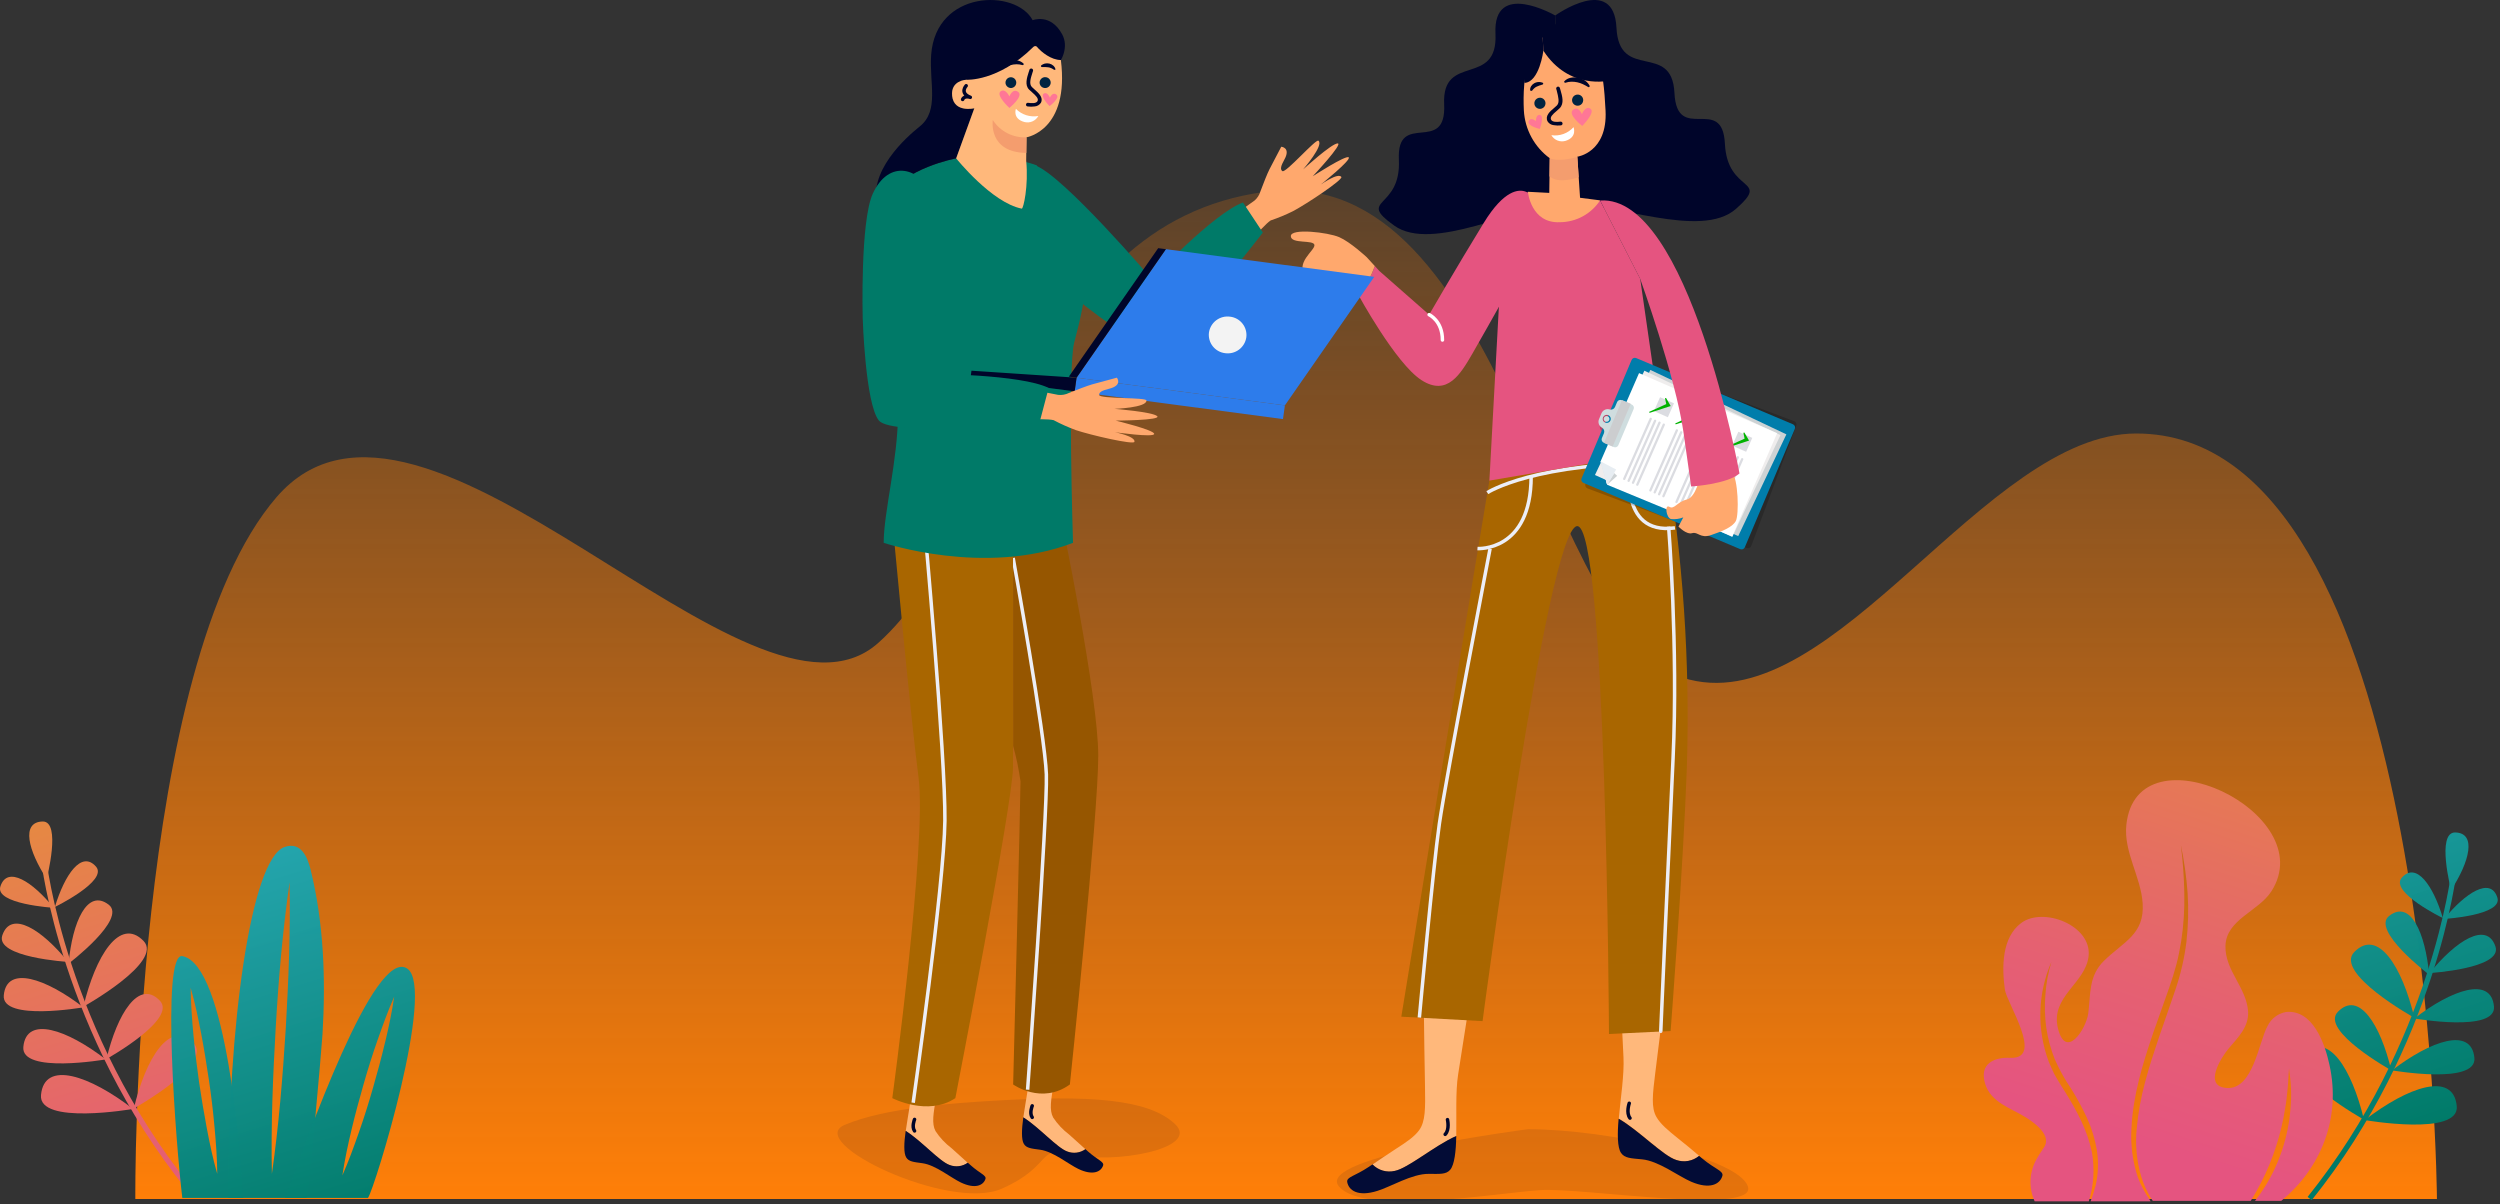 <svg width="714" height="344" viewBox="0 0 714 344" fill="none" xmlns="http://www.w3.org/2000/svg">
<rect x="0" y="0" width="714" height="344" fill="#333333" stroke="none"/>
<path d="M695.989 342.427H38.652C38.652 342.427 37.385 190.133 78.996 141.973C120.607 93.814 214.368 216.163 250.823 183.622C287.278 151.081 292.472 63.869 361.456 54.762C430.44 45.654 440.865 183.622 482.514 194.098C524.162 204.573 567.103 123.809 610.069 123.809C694.684 123.708 695.989 342.427 695.989 342.427Z" fill="url(#paint0_linear_124_45)"/>
<path d="M700.029 254.215C700.029 254.215 695.761 237.748 701.169 237.748C707.44 237.875 705.286 246.159 700.029 254.215Z" fill="url(#paint1_linear_124_45)"/>
<path d="M697.685 262.208C697.685 262.208 682.384 254.76 685.943 250.681C690.085 245.969 694.949 252.974 697.685 262.208Z" fill="url(#paint2_linear_124_45)"/>
<path d="M698.028 262.449C698.028 262.449 715.014 261.423 713.228 256.293C711.265 250.352 704.083 255.026 698.028 262.449Z" fill="url(#paint3_linear_124_45)"/>
<path d="M693.911 277.902C693.911 277.902 714.849 276.636 712.696 270.302C710.213 263.006 701.372 268.681 693.911 277.902Z" fill="url(#paint4_linear_124_45)"/>
<path d="M689.554 290.873C689.554 290.873 712.988 294.965 712.278 287.441C711.467 278.713 700.207 282.653 689.554 290.873Z" fill="url(#paint5_linear_124_45)"/>
<path d="M683.157 305.694C683.157 305.694 707.427 309.925 706.692 302.135C705.844 293.141 694.19 297.233 683.157 305.694Z" fill="url(#paint6_linear_124_45)"/>
<path d="M693.772 278.383C693.772 278.383 677.001 265.641 682.372 261.562C688.464 256.837 692.682 266.515 693.772 278.383Z" fill="url(#paint7_linear_124_45)"/>
<path d="M689.541 290.684C689.541 290.684 666.525 277.89 672.377 271.899C679.154 264.957 686.096 276.193 689.541 290.684Z" fill="url(#paint8_linear_124_45)"/>
<path d="M682.954 305.693C682.954 305.693 662.484 294.293 667.69 288.985C673.72 282.753 679.888 292.748 682.954 305.693Z" fill="url(#paint9_linear_124_45)"/>
<path d="M675.367 319.894C675.367 319.894 702.474 324.618 701.651 315.916C700.701 305.821 687.692 310.381 675.367 319.894Z" fill="url(#paint10_linear_124_45)"/>
<path d="M675.139 319.767C675.139 319.767 652.338 307.1 658.089 301.108C664.828 294.218 671.719 305.364 675.139 319.767Z" fill="url(#paint11_linear_124_45)"/>
<path d="M660.218 342.77L659.052 341.845C694.52 297.625 700.106 248.984 700.157 248.502L701.639 248.654C701.588 249.148 695.989 298.207 660.218 342.77Z" fill="url(#paint12_linear_124_45)"/>
<path d="M665.296 304.123C664.029 298.195 660.584 288.188 652.819 289.037C651.704 289.247 650.654 289.714 649.752 290.403C648.85 291.091 648.122 291.981 647.626 293.002C645.092 297.562 643.547 311.09 636.073 310.735C629.043 310.355 634.376 301.982 636.491 299.462C639.177 296.282 642.331 293.267 642.052 288.859C641.609 282.057 635.44 277.181 635.592 270.201C635.744 262.601 645.029 260.296 648.702 254.57C663.117 232.162 610.423 207.107 607.294 235.481C606.433 243.271 611.436 250.339 611.943 257.977C612.538 266.844 606.496 268.934 600.935 274.368C596.451 278.739 597.135 283.856 596.401 289.455C595.793 293.914 589.978 302.831 587.749 293.698C585.52 284.565 595.653 280.892 596.502 273.064C597.452 264.298 583.582 258.902 577.261 263.602C571.649 267.794 571.725 276.332 572.587 282.602C573.132 286.529 583.873 302.502 574.208 302.109C569.382 301.906 565.24 303.832 566.95 309.507C568.597 314.928 574.322 316.448 578.616 319.146C581.618 321.033 586.938 325.074 582.898 328.684L583.594 328.064C582.838 329.013 582.173 330.031 581.606 331.104C580.586 332.923 580.008 334.957 579.92 337.041C579.832 339.125 580.236 341.2 581.099 343.099H596.565C597.99 338.53 598.286 333.684 597.427 328.976C596.16 322.832 593.133 317.221 589.826 311.901L588.56 309.899L587.293 307.771L586.685 306.707L586.166 305.592C585.836 304.845 585.482 304.098 585.165 303.338C581.661 294.057 581.924 283.774 585.9 274.685C584.959 277.745 584.377 280.903 584.164 284.097C583.906 287.251 583.991 290.423 584.418 293.559C584.887 296.658 585.711 299.693 586.875 302.603C588.137 305.464 589.659 308.203 591.423 310.786C593.14 313.524 594.684 316.367 596.046 319.298C597.411 322.29 598.369 325.451 598.896 328.697C599.392 331.968 599.263 335.303 598.516 338.526C598.134 340.08 597.652 341.608 597.072 343.099H614.198L613.818 342.428C612.492 340.51 611.403 338.438 610.575 336.259C609.086 331.773 608.462 327.044 608.738 322.325C609.156 312.889 611.943 303.87 614.907 295.13L619.518 282.108C620.265 279.942 620.962 277.763 621.544 275.572C622.127 273.38 622.57 271.126 622.938 268.871C623.637 264.329 623.938 259.735 623.837 255.14C623.76 250.519 623.43 245.906 622.849 241.32C623.806 245.865 624.453 250.47 624.787 255.102C625.08 259.769 624.962 264.453 624.433 269.099C623.846 273.743 622.785 278.314 621.266 282.741C619.809 287.149 618.213 291.469 616.744 295.826C615.274 300.184 613.83 304.528 612.665 308.949C611.46 313.361 610.646 317.871 610.233 322.427C609.801 326.963 610.231 331.54 611.5 335.917C612.16 338.088 613.087 340.169 614.261 342.111C614.438 342.402 614.641 342.681 614.831 342.96H642.825C643.864 341.271 644.835 339.552 645.738 337.804C647.455 334.476 648.892 331.01 650.032 327.443C651.202 323.873 652.075 320.212 652.642 316.499C653.009 314.649 653.136 312.762 653.351 310.862C653.566 308.962 653.554 307.062 653.744 305.136C653.984 307.036 654.263 308.936 654.314 310.887C654.39 312.826 654.339 314.769 654.162 316.701C653.854 320.578 653.088 324.405 651.882 328.102C650.698 331.786 649.078 335.316 647.056 338.615C646.132 340.121 645.122 341.572 644.028 342.96H651.54C662.585 333.903 668.729 319.627 665.296 304.123Z" fill="url(#paint13_linear_124_45)"/>
<path d="M13.33 251.023C13.33 251.023 17.599 234.556 12.19 234.619C5.92 234.759 8.074 242.954 13.33 251.023Z" fill="url(#paint14_linear_124_45)"/>
<path d="M15.674 259.028C15.674 259.028 30.976 251.568 27.416 247.501C23.274 242.789 18.474 249.794 15.674 259.028Z" fill="url(#paint15_linear_124_45)"/>
<path d="M15.332 259.269C15.332 259.269 -1.654 258.231 0.132 253.113C2.095 247.172 9.277 251.783 15.332 259.269Z" fill="url(#paint16_linear_124_45)"/>
<path d="M19.449 274.723C19.449 274.723 -1.49 273.456 0.664 267.123C3.146 259.814 11.988 265.501 19.449 274.723Z" fill="url(#paint17_linear_124_45)"/>
<path d="M23.806 287.694C23.806 287.694 0.372 291.785 1.081 284.261C1.892 275.533 13.153 279.473 23.806 287.694Z" fill="url(#paint18_linear_124_45)"/>
<path d="M30.203 302.565C30.203 302.565 5.933 306.795 6.667 298.993C7.516 289.961 19.17 294.053 30.203 302.565Z" fill="url(#paint19_linear_124_45)"/>
<path d="M19.588 275.204C19.588 275.204 36.359 262.461 31.052 258.382C24.896 253.657 20.677 263.335 19.588 275.204Z" fill="url(#paint20_linear_124_45)"/>
<path d="M23.819 287.504C23.819 287.504 46.834 274.698 40.982 268.719C34.206 261.777 27.264 273.013 23.819 287.504Z" fill="url(#paint21_linear_124_45)"/>
<path d="M30.405 302.451C30.405 302.451 50.875 291.05 45.606 285.743C39.64 279.574 33.471 289.556 30.405 302.451Z" fill="url(#paint22_linear_124_45)"/>
<path d="M37.993 316.714C37.993 316.714 10.886 321.439 11.71 312.724C12.66 302.641 25.669 307.201 37.993 316.714Z" fill="url(#paint23_linear_124_45)"/>
<path d="M38.221 316.575C38.221 316.575 61.021 303.908 55.271 297.929C48.532 291.038 41.641 302.185 38.221 316.575Z" fill="url(#paint24_linear_124_45)"/>
<path d="M53.143 339.59L54.308 338.653C18.841 294.446 13.255 245.805 13.204 245.323L11.722 245.475C11.773 245.969 17.371 295.028 53.143 339.59Z" fill="url(#paint25_linear_124_45)"/>
<path d="M88.699 248.325C87.85 244.918 86.026 240.282 81.301 241.89C71.624 245.197 65.037 293.382 65.227 342.124H87.521C88.129 342.124 91.878 299.272 92.106 295.383C93.043 279.663 92.499 263.678 88.699 248.325ZM81.618 293.698C80.731 307.632 79.629 321.439 77.653 335.246C77.362 321.312 77.945 307.378 78.743 293.521C79.54 279.663 80.731 265.78 82.707 251.961C82.986 265.907 82.403 279.815 81.618 293.698Z" fill="url(#paint26_linear_124_45)"/>
<path d="M52.066 273.064C45.973 271.974 50.254 327.025 52.066 342.124H69.483C68.799 330.622 64.771 275.357 52.066 273.064ZM56.828 308.873C56.22 304.44 55.65 300.006 55.245 295.548C54.84 291.089 54.498 286.605 54.447 282.095C55.714 286.44 56.613 290.823 57.462 295.231C58.31 299.639 59.007 304.098 59.666 308.468C60.325 312.838 60.856 317.335 61.262 321.806C61.667 326.278 62.009 330.673 62.047 335.246C60.781 330.901 59.881 326.518 59.045 322.123C58.209 317.727 57.487 313.294 56.828 308.873Z" fill="url(#paint27_linear_124_45)"/>
<path d="M116.3 276.622C106.901 270.39 87.533 325.58 81.427 342.123H105.102C107.04 339.374 124.596 282.133 116.3 276.622ZM109.966 297.726C108.953 302.045 107.775 306.326 106.559 310.582C105.343 314.839 104.025 319.082 102.556 323.249C101.087 327.417 99.592 331.61 97.781 335.701C98.439 331.28 99.376 326.935 100.403 322.616C101.429 318.297 102.594 314.028 103.81 309.759C105.026 305.49 106.343 301.272 107.813 297.092C109.282 292.912 110.789 288.719 112.588 284.641C111.942 289.074 111.005 293.419 109.979 297.726H109.966Z" fill="url(#paint28_linear_124_45)"/>
<path opacity="0.1" d="M436.38 322.502C458.344 322.502 496.383 330.47 499.195 338.843C502.007 347.216 452.087 339.121 439.952 339.894C427.817 340.667 389.525 347.355 382.394 338.843C375.262 330.331 436.38 322.502 436.38 322.502Z" fill="#00052A"/>
<path d="M446.806 58.296C460.803 57.612 485.706 68.556 495.801 59.651C505.897 50.746 493.331 55.383 492.634 41.069C491.938 26.755 478.942 41.297 478.22 26.527C477.498 11.758 462.424 23.398 461.664 7.92C460.904 -7.559 444.171 4.424 444.171 4.424L446.806 58.296Z" fill="#00052A"/>
<path d="M446.805 58.296C432.871 58.967 409.082 72.23 398.164 64.414C387.245 56.599 400.216 59.93 399.519 45.617C398.822 31.303 413.161 44.514 412.452 29.745C411.743 14.975 427.867 25.083 427.107 9.604C426.347 -5.875 444.17 4.424 444.17 4.424L446.805 58.296Z" fill="#00052A"/>
<path d="M435.658 54.711C433.847 54.053 429.642 54.04 423.739 63.692C415.847 76.562 408.159 89.875 408.159 89.875L393.934 77.385L392.667 75.992C390.4 82.198 387.828 84.01 387.828 84.01C387.828 84.01 398.582 103.821 405.98 108.571C413.377 113.321 417.165 106.76 420.534 100.971C423.904 95.182 439.167 67.885 439.167 67.885C439.167 67.885 443.588 57.625 435.658 54.711Z" fill="#E55480"/>
<path d="M392.654 75.992L390.336 73.458C390.336 73.458 385.675 69.113 382.483 67.733C379.29 66.352 368.625 65.098 368.663 67.441C368.701 69.785 375.224 68.379 375.402 69.975C375.579 71.571 369.689 75.041 372.982 79.057C373.981 80.224 375.233 81.148 376.641 81.761C378.05 82.373 379.58 82.657 381.115 82.591C382.015 83.383 383.105 83.93 384.279 84.179C385.453 84.427 386.671 84.369 387.815 84.01C387.815 84.01 390.387 82.198 392.654 75.992Z" fill="#FFA86D"/>
<path d="M462.753 283.159C463.197 292.254 463.551 299.461 463.665 301.931C463.919 306.922 462.829 313.775 462.323 319.5C468.137 322.844 475.066 330.179 478.79 331.293C479.883 331.672 481.055 331.763 482.193 331.557C483.332 331.35 484.397 330.854 485.288 330.115C483.388 328.519 481.614 326.974 479.144 325.048C476.37 322.806 474.306 321.109 473.102 319.057C471.519 316.359 471.988 312.559 472.748 306.39C473.508 300.221 474.584 291.886 475.661 282.614L462.753 283.159Z" fill="#FFB87B"/>
<path d="M491.9 335.867C491.216 338.185 488.391 339.793 483.033 337.513C479.385 335.955 473.71 331.547 468.934 331.104C465.831 330.813 463.994 330.8 462.956 329.255C461.917 327.709 461.892 323.871 462.284 319.501C468.098 322.845 475.027 330.179 478.751 331.294C479.844 331.673 481.017 331.764 482.155 331.557C483.293 331.351 484.359 330.854 485.249 330.116L486.225 330.927C489.936 334.005 492.33 334.41 491.9 335.867Z" fill="#030C36"/>
<path d="M465.312 315.092C465.312 315.092 464.349 317.84 465.527 319.335" stroke="#00052A" stroke-linecap="round" stroke-linejoin="round"/>
<path d="M419.356 288.289C417.95 297.283 416.823 304.414 416.443 306.859C415.67 311.799 416.012 318.728 415.911 324.466C409.767 327.177 402.104 333.726 398.316 334.448C397.19 334.708 396.015 334.673 394.905 334.347C393.796 334.021 392.789 333.414 391.983 332.586C394.035 331.205 395.973 329.85 398.633 328.14C401.635 326.214 403.864 324.732 405.283 322.819C407.145 320.286 407.082 316.486 406.981 310.241C406.879 303.996 406.715 295.624 406.626 286.288L419.356 288.289Z" fill="#FFB87B"/>
<path d="M384.763 337.589C385.193 339.97 387.828 341.87 393.363 340.122C397.163 338.969 403.269 335.195 408.057 335.258C411.186 335.258 413.01 335.486 414.201 334.055C415.391 332.623 415.835 328.823 415.911 324.428C409.767 327.138 402.104 333.687 398.316 334.409C397.189 334.67 396.015 334.635 394.905 334.309C393.796 333.983 392.789 333.376 391.983 332.547L390.931 333.257C386.903 335.955 384.547 336.094 384.763 337.589Z" fill="#030C36"/>
<path d="M413.402 319.767C413.402 319.767 414.073 322.604 412.743 323.972" stroke="#00052A" stroke-linecap="round" stroke-linejoin="round"/>
<path d="M425.373 137.223C426.982 127.888 475.521 128.673 475.521 128.673C480.665 158.692 482.753 189.156 481.753 219.596C480.753 247.615 477.13 294.458 477.13 294.458L459.523 295.319C459.523 295.319 458.826 149.117 450.365 150.27C441.903 151.423 423.422 291.633 423.422 291.633L400.217 290.366C400.217 290.366 422.054 156.502 425.373 137.223Z" fill="#A96600"/>
<path d="M424.777 140.694C424.777 140.694 438.419 131.828 475.863 132.271" stroke="#ECEEF7" stroke-miterlimit="10"/>
<path d="M465.704 132.018C465.704 132.018 461.815 152.994 478.371 150.765" stroke="#ECEEF7" stroke-miterlimit="10"/>
<path d="M476.56 150.397C476.56 150.397 479.308 184.94 477.826 216.582C476.889 236.253 474.267 295.116 474.318 294.635" stroke="#ECEEF7" stroke-miterlimit="10"/>
<path d="M436.367 54.825L428.678 76.688L425.372 137.261L475.52 128.711L468.44 79.64L456.989 57.27L446.386 62.603L436.367 54.825Z" fill="#E55480"/>
<path d="M442.599 45.185C440.436 43.599 438.652 41.552 437.375 39.193C436.098 36.834 435.36 34.221 435.215 31.543C434.759 22.436 436.139 8.971 446.26 8.477C456.381 7.983 457.964 19.674 458.547 31.619C459.13 43.564 450.491 44.755 450.491 44.755L451.264 56.484L456.989 57.219C455.743 59.126 454.044 60.695 452.043 61.785C450.043 62.874 447.804 63.451 445.525 63.464C437.216 63.869 436.367 54.774 436.367 54.774L442.473 55.091L442.599 45.185Z" fill="#FFA86D"/>
<path d="M442.6 45.186C442.6 45.186 444.893 46.452 450.491 44.806L450.871 50.594C450.871 50.594 445.273 52.761 442.537 50.366L442.6 45.186Z" fill="#F49D6E"/>
<path d="M421.966 156.667C421.966 156.667 437.28 157.668 437.293 136.058" stroke="#ECEEF7" stroke-miterlimit="10"/>
<path d="M425.562 156.718C425.562 156.718 412.895 222.586 411.084 235.253C409.273 247.92 405.371 290.607 405.371 290.607" stroke="#ECEEF7" stroke-miterlimit="10"/>
<path d="M459.662 23.006C459.662 23.006 448.161 25.856 440.788 14.468L440.535 9.401C440.535 9.401 458.243 -6.103 459.662 23.006Z" fill="#00052A"/>
<path d="M440.788 14.468C440.788 14.468 439.661 23.474 435.392 23.677C435.392 23.677 433.201 10.921 440.535 9.389L440.788 14.468Z" fill="#00052A"/>
<path d="M443.753 35.749C443.389 35.715 443.038 35.597 442.728 35.404C442.417 35.21 442.157 34.947 441.967 34.634C441.219 33.076 442.676 31.809 443.854 30.834L444.64 30.125C445.514 29.264 445.02 27.591 444.64 26.033C444.64 25.831 444.513 25.628 444.462 25.425C444.443 25.356 444.437 25.284 444.446 25.213C444.455 25.142 444.478 25.073 444.513 25.011C444.548 24.948 444.595 24.894 444.652 24.85C444.708 24.806 444.773 24.773 444.842 24.754C444.91 24.735 444.982 24.73 445.052 24.738C445.122 24.747 445.19 24.77 445.251 24.806C445.313 24.841 445.366 24.888 445.409 24.945C445.452 25.001 445.483 25.066 445.501 25.134C445.564 25.324 445.615 25.527 445.678 25.729C446.172 27.452 446.793 29.529 445.45 30.898C445.197 31.151 444.906 31.404 444.614 31.657C443.347 32.709 442.638 33.456 442.993 34.191C443.347 34.926 444.741 34.862 445.653 34.736C445.796 34.718 445.94 34.757 446.053 34.845C446.167 34.932 446.242 35.062 446.261 35.204C446.272 35.275 446.268 35.347 446.25 35.417C446.232 35.486 446.2 35.551 446.156 35.608C446.112 35.665 446.058 35.712 445.995 35.747C445.932 35.782 445.863 35.804 445.792 35.812C445.113 35.887 444.426 35.866 443.753 35.749Z" fill="#00052A"/>
<path d="M452.164 28.668C452.151 28.984 452.044 29.289 451.858 29.544C451.672 29.799 451.414 29.993 451.117 30.102C450.82 30.21 450.498 30.228 450.19 30.153C449.883 30.078 449.606 29.914 449.392 29.681C449.179 29.448 449.039 29.157 448.991 28.844C448.943 28.532 448.989 28.212 449.124 27.926C449.258 27.64 449.474 27.4 449.744 27.236C450.015 27.073 450.328 26.994 450.644 27.009C450.853 27.017 451.058 27.066 451.248 27.154C451.438 27.242 451.608 27.367 451.75 27.521C451.891 27.675 452 27.856 452.071 28.053C452.142 28.25 452.174 28.459 452.164 28.668Z" fill="#002441"/>
<path d="M441.396 29.555C441.386 29.871 441.281 30.177 441.096 30.434C440.912 30.691 440.654 30.888 440.358 30.998C440.061 31.108 439.738 31.128 439.43 31.055C439.122 30.981 438.843 30.817 438.628 30.585C438.413 30.352 438.273 30.061 438.224 29.748C438.175 29.435 438.221 29.115 438.354 28.828C438.488 28.541 438.704 28.3 438.975 28.136C439.246 27.973 439.56 27.893 439.876 27.908C440.295 27.928 440.689 28.112 440.974 28.42C441.258 28.728 441.41 29.136 441.396 29.555Z" fill="#002441"/>
<path d="M449.402 36.319C448.617 37.194 447.628 37.861 446.523 38.261C445.418 38.66 444.231 38.781 443.069 38.612C443.463 39.296 444.076 39.828 444.808 40.122C445.541 40.416 446.352 40.455 447.109 40.233C450.555 39.157 449.402 36.319 449.402 36.319Z" fill="white"/>
<path d="M446.754 23.222C447.246 22.694 447.895 22.339 448.604 22.208C449.297 22.061 450.013 22.061 450.707 22.208C451.41 22.321 452.077 22.594 452.657 23.006C453.223 23.379 453.684 23.889 454 24.488C454.03 24.558 454.033 24.636 454.007 24.707C453.981 24.777 453.929 24.835 453.861 24.869C453.821 24.888 453.778 24.898 453.734 24.898C453.69 24.898 453.647 24.888 453.607 24.869C453.102 24.564 452.582 24.284 452.049 24.032C451.541 23.801 451.011 23.622 450.466 23.5C449.912 23.382 449.347 23.327 448.781 23.336C448.212 23.344 447.648 23.442 447.109 23.627C447.076 23.641 447.04 23.648 447.004 23.647C446.969 23.646 446.933 23.637 446.901 23.622C446.869 23.606 446.84 23.584 446.817 23.556C446.794 23.529 446.777 23.497 446.767 23.462C446.745 23.427 446.733 23.386 446.73 23.344C446.728 23.302 446.736 23.26 446.754 23.222Z" fill="#00052A"/>
<path d="M437.013 25.869C436.958 25.425 437.061 24.977 437.304 24.602C437.539 24.24 437.861 23.943 438.242 23.741C438.786 23.456 439.41 23.358 440.015 23.462C440.205 23.495 440.392 23.546 440.573 23.614C440.642 23.642 440.698 23.696 440.729 23.765C440.759 23.833 440.762 23.911 440.737 23.981C440.722 24.017 440.699 24.049 440.671 24.075C440.642 24.101 440.609 24.121 440.573 24.133C440.412 24.2 440.247 24.255 440.079 24.298L439.623 24.437C439.348 24.525 439.081 24.635 438.825 24.767C438.579 24.889 438.353 25.047 438.153 25.235C437.937 25.434 437.741 25.655 437.57 25.894C437.519 25.942 437.451 25.969 437.38 25.969C437.31 25.969 437.242 25.942 437.19 25.894C437.13 25.909 437.067 25.9 437.013 25.869Z" fill="#00052A"/>
<g style="mix-blend-mode:multiply">
<path d="M438.66 34.622C438.66 34.622 438.571 32.684 439.762 32.823C441.193 32.988 439.762 36.826 439.762 36.826C439.762 36.826 435.962 35.939 436.595 34.596C437.228 33.254 438.66 34.622 438.66 34.622Z" fill="#FF7796"/>
</g>
<g style="mix-blend-mode:multiply">
<path d="M451.783 32.608C451.783 32.608 452.758 30.15 454.164 30.999C455.861 32.012 451.884 35.965 451.884 35.965C451.884 35.965 447.641 32.696 449.224 31.392C450.807 30.087 451.783 32.608 451.783 32.608Z" fill="#FF7796"/>
</g>
<path d="M408.158 89.874C408.158 89.874 411.958 91.585 411.958 97.107" stroke="white" stroke-linecap="round" stroke-linejoin="round"/>
<path opacity="0.2" d="M453.379 139.491L498.891 156.515C499.137 156.602 499.406 156.589 499.643 156.481C499.879 156.372 500.064 156.175 500.158 155.932L513.028 121.554C513.11 121.307 513.095 121.038 512.984 120.802C512.873 120.566 512.675 120.382 512.432 120.288L466.933 103.251C466.686 103.168 466.416 103.184 466.18 103.294C465.944 103.405 465.76 103.603 465.666 103.846L460.27 118.223H460.055C459.585 118.07 459.076 118.103 458.63 118.315C458.185 118.527 457.837 118.902 457.661 119.363L457.014 121.111C456.846 121.572 456.861 122.081 457.056 122.531C457.252 122.981 457.614 123.339 458.066 123.53L458.243 123.67L452.796 138.211C452.712 138.459 452.726 138.729 452.834 138.966C452.942 139.204 453.137 139.392 453.379 139.491ZM459.713 119.882L459.599 120.199C459.498 120.161 459.391 120.143 459.283 120.146C459.176 120.15 459.07 120.174 458.972 120.219C458.874 120.264 458.786 120.328 458.713 120.407C458.64 120.486 458.584 120.579 458.547 120.68C458.477 120.884 458.487 121.107 458.577 121.303C458.666 121.498 458.828 121.652 459.029 121.732L458.902 122.048C458.616 121.937 458.384 121.719 458.256 121.44C458.128 121.161 458.115 120.843 458.218 120.554C458.271 120.411 458.352 120.28 458.457 120.169C458.561 120.058 458.686 119.969 458.825 119.906C458.964 119.844 459.114 119.809 459.266 119.805C459.419 119.801 459.57 119.827 459.713 119.882Z" fill="black"/>
<path d="M465.985 102.798L451.7 136.613C451.485 137.122 451.724 137.709 452.233 137.925L497.005 156.837C497.514 157.052 498.101 156.814 498.316 156.305L512.601 122.489C512.816 121.98 512.577 121.393 512.068 121.178L467.296 102.265C466.787 102.05 466.2 102.289 465.985 102.798Z" fill="#007DAB"/>
<path d="M471.328 105.646L510.19 124.051L496.434 153.108L457.23 135.438L471.328 105.646Z" fill="#CDD2D4"/>
<path d="M469.631 105.873L508.494 124.278L494.737 153.335L455.521 135.665L469.631 105.873Z" fill="#EFEDED"/>
<path d="M468.111 106.557L507.543 123.721L494.711 153.197L459.016 138.452L457.128 131.777L468.111 106.557Z" fill="white"/>
<path d="M457.128 131.777L461.866 135.894L459.016 138.452L457.128 131.777Z" fill="#CDD2D4"/>
<path d="M457.128 131.777L461.055 135.197L459.016 138.452L457.128 131.777Z" fill="#E7EDF2"/>
<path d="M457.128 131.777L461.575 134.095L459.016 138.452L457.128 131.777Z" fill="#E7EDF2"/>
<path d="M458.015 126.432L460.928 127.698C461.167 127.785 461.431 127.778 461.665 127.68C461.9 127.581 462.089 127.398 462.195 127.166L466.578 116.805C466.667 116.564 466.66 116.298 466.558 116.063C466.457 115.827 466.269 115.639 466.033 115.538L463.12 114.271C462.88 114.185 462.617 114.191 462.382 114.29C462.148 114.389 461.959 114.572 461.853 114.803L461.257 116.209C461.145 116.483 460.941 116.709 460.679 116.848C460.418 116.987 460.116 117.03 459.826 116.969C459.365 116.799 458.856 116.812 458.404 117.005C457.951 117.198 457.59 117.557 457.394 118.008L456.672 119.731C456.481 120.186 456.474 120.696 456.651 121.157C456.828 121.617 457.176 121.991 457.622 122.201C457.869 122.366 458.049 122.613 458.132 122.897C458.216 123.182 458.197 123.487 458.078 123.759L457.483 125.165C457.396 125.404 457.403 125.668 457.501 125.902C457.6 126.137 457.783 126.326 458.015 126.432ZM458.433 120.694C458.293 120.635 458.166 120.55 458.06 120.443C457.953 120.335 457.87 120.208 457.813 120.067C457.756 119.927 457.728 119.777 457.73 119.626C457.732 119.474 457.764 119.325 457.825 119.186C457.913 118.976 458.063 118.797 458.253 118.671C458.444 118.546 458.668 118.48 458.896 118.481C459.124 118.483 459.347 118.553 459.535 118.681C459.724 118.81 459.87 118.991 459.956 119.203C460.041 119.415 460.062 119.647 460.015 119.87C459.968 120.094 459.856 120.298 459.693 120.458C459.53 120.618 459.323 120.725 459.099 120.767C458.874 120.809 458.643 120.783 458.433 120.694Z" fill="#CFDDDF"/>
<path d="M458.078 119.313C458.165 119.114 458.326 118.956 458.528 118.876C458.73 118.795 458.955 118.797 459.155 118.882C459.305 118.946 459.433 119.053 459.523 119.189C459.612 119.326 459.659 119.485 459.657 119.649C459.656 119.812 459.605 119.971 459.513 120.105C459.421 120.24 459.291 120.344 459.14 120.405C458.988 120.465 458.822 120.48 458.663 120.446C458.503 120.412 458.357 120.331 458.243 120.214C458.13 120.097 458.053 119.949 458.024 119.789C457.995 119.628 458.014 119.463 458.078 119.313Z" fill="#CFDDDF"/>
<path d="M460.576 127.533L465.737 115.316L463.251 114.266L458.091 126.483L460.576 127.533Z" fill="#CCCDCF"/>
<path d="M464.174 136.916L471.745 119.752C471.815 119.592 471.743 119.405 471.583 119.334L471.56 119.324C471.4 119.253 471.213 119.326 471.142 119.486L463.572 136.65C463.501 136.81 463.574 136.997 463.734 137.068L463.757 137.078C463.917 137.149 464.104 137.076 464.174 136.916Z" fill="#DBDCE1"/>
<path d="M465.43 137.465L473 120.3C473.071 120.14 472.998 119.954 472.838 119.883L472.815 119.873C472.655 119.802 472.468 119.875 472.397 120.035L464.827 137.199C464.757 137.359 464.829 137.546 464.989 137.617L465.012 137.627C465.172 137.697 465.359 137.625 465.43 137.465Z" fill="#DBDCE1"/>
<path d="M466.685 138.013L474.256 120.849C474.326 120.689 474.254 120.502 474.094 120.431L474.071 120.421C473.911 120.35 473.724 120.423 473.653 120.583L466.083 137.747C466.012 137.907 466.085 138.094 466.245 138.165L466.268 138.175C466.428 138.246 466.615 138.173 466.685 138.013Z" fill="#DBDCE1"/>
<path d="M467.911 138.568L475.482 121.404C475.552 121.244 475.48 121.057 475.32 120.986L475.296 120.976C475.136 120.906 474.949 120.978 474.879 121.138L467.309 138.303C467.238 138.463 467.31 138.65 467.47 138.72L467.494 138.73C467.654 138.801 467.841 138.728 467.911 138.568Z" fill="#DBDCE1"/>
<path d="M476.337 119.165L478.091 115.19L474.115 113.437L472.362 117.412L476.337 119.165Z" fill="#DBDCE1"/>
<path d="M471.113 117.919L476.61 116.133L477.155 115.968L476.889 115.512L475.812 113.65L475.521 113.752L475.99 115.867L476.256 115.234L470.999 117.628L471.113 117.919Z" fill="#00B200"/>
<path d="M471.645 140.203L479.215 123.038C479.286 122.878 479.213 122.691 479.053 122.621L479.03 122.611C478.87 122.54 478.683 122.612 478.612 122.772L471.042 139.937C470.971 140.097 471.044 140.284 471.204 140.354L471.227 140.365C471.387 140.435 471.574 140.363 471.645 140.203Z" fill="#DBDCE1"/>
<path d="M472.883 140.758L480.453 123.594C480.524 123.434 480.451 123.247 480.291 123.176L480.268 123.166C480.108 123.096 479.921 123.168 479.851 123.328L472.28 140.493C472.21 140.653 472.282 140.839 472.442 140.91L472.465 140.92C472.625 140.991 472.812 140.918 472.883 140.758Z" fill="#DBDCE1"/>
<path d="M474.138 141.307L481.709 124.142C481.779 123.982 481.707 123.795 481.547 123.725L481.523 123.715C481.363 123.644 481.177 123.716 481.106 123.876L473.536 141.041C473.465 141.201 473.538 141.388 473.698 141.458L473.721 141.469C473.881 141.539 474.068 141.467 474.138 141.307Z" fill="#DBDCE1"/>
<path d="M475.369 141.851L482.939 124.686C483.01 124.526 482.937 124.339 482.777 124.269L482.754 124.258C482.594 124.188 482.407 124.26 482.337 124.42L474.766 141.585C474.696 141.745 474.768 141.932 474.928 142.002L474.951 142.013C475.111 142.083 475.298 142.011 475.369 141.851Z" fill="#DBDCE1"/>
<path d="M483.791 122.459L485.544 118.483L481.569 116.73L479.815 120.705L483.791 122.459Z" fill="#DBDCE1"/>
<path d="M478.573 121.2L484.071 119.427L484.615 119.249L484.349 118.806L483.273 116.931L482.981 117.045L483.437 119.148L483.716 118.527L478.459 120.921L478.573 121.2Z" fill="#00B200"/>
<path d="M479.097 143.496L486.668 126.332C486.738 126.172 486.666 125.985 486.506 125.914L486.482 125.904C486.322 125.833 486.136 125.906 486.065 126.066L478.495 143.23C478.424 143.39 478.496 143.577 478.657 143.648L478.68 143.658C478.84 143.729 479.027 143.656 479.097 143.496Z" fill="#DBDCE1"/>
<path d="M480.337 144.051L487.907 126.886C487.978 126.726 487.905 126.539 487.745 126.469L487.722 126.459C487.562 126.388 487.375 126.461 487.305 126.621L479.734 143.785C479.664 143.945 479.736 144.132 479.896 144.203L479.919 144.213C480.079 144.283 480.266 144.211 480.337 144.051Z" fill="#DBDCE1"/>
<path d="M481.592 144.6L489.163 127.436C489.233 127.276 489.161 127.089 489.001 127.018L488.978 127.008C488.818 126.937 488.631 127.01 488.56 127.17L480.99 144.334C480.919 144.494 480.992 144.681 481.152 144.752L481.175 144.762C481.335 144.833 481.522 144.76 481.592 144.6Z" fill="#DBDCE1"/>
<path d="M482.848 145.149L490.418 127.985C490.489 127.825 490.416 127.638 490.256 127.567L490.233 127.557C490.073 127.486 489.886 127.559 489.816 127.719L482.245 144.883C482.175 145.043 482.247 145.23 482.407 145.301L482.43 145.311C482.59 145.381 482.777 145.309 482.848 145.149Z" fill="#DBDCE1"/>
<path d="M491.245 125.752L492.998 121.776L489.023 120.023L487.269 123.998L491.245 125.752Z" fill="#DBDCE1"/>
<path d="M486.022 124.493L491.532 122.72L492.077 122.543L491.811 122.087L490.721 120.225L490.443 120.339L490.899 122.441L491.177 121.808L485.921 124.215L486.022 124.493Z" fill="#00B200"/>
<path d="M486.552 146.789L494.122 129.625C494.193 129.465 494.12 129.278 493.96 129.207L493.937 129.197C493.777 129.126 493.59 129.199 493.52 129.359L485.949 146.523C485.879 146.683 485.951 146.87 486.111 146.941L486.134 146.951C486.294 147.022 486.481 146.949 486.552 146.789Z" fill="#DBDCE1"/>
<path d="M487.807 147.338L495.378 130.174C495.448 130.014 495.376 129.827 495.216 129.756L495.192 129.746C495.032 129.676 494.846 129.748 494.775 129.908L487.205 147.073C487.134 147.233 487.206 147.42 487.366 147.49L487.39 147.5C487.55 147.571 487.737 147.498 487.807 147.338Z" fill="#DBDCE1"/>
<path d="M489.045 147.893L496.616 130.729C496.686 130.569 496.614 130.382 496.454 130.311L496.431 130.301C496.271 130.23 496.084 130.303 496.013 130.463L488.443 147.627C488.372 147.787 488.445 147.974 488.605 148.045L488.628 148.055C488.788 148.126 488.975 148.053 489.045 147.893Z" fill="#DBDCE1"/>
<path d="M490.301 148.441L497.871 131.277C497.942 131.117 497.869 130.93 497.709 130.86L497.686 130.849C497.526 130.779 497.339 130.851 497.269 131.011L489.698 148.176C489.628 148.336 489.7 148.523 489.86 148.593L489.883 148.603C490.043 148.674 490.23 148.601 490.301 148.441Z" fill="#DBDCE1"/>
<path d="M498.697 129.032L500.451 125.057L496.475 123.303L494.722 127.279L498.697 129.032Z" fill="#DBDCE1"/>
<path d="M493.483 127.787L498.993 126.013L499.525 125.836L499.272 125.38L498.182 123.518L497.904 123.619L498.36 125.735L498.638 125.101L493.382 127.495L493.483 127.787Z" fill="#00B200"/>
<path d="M485.489 136.261C485.489 136.261 484.375 142.05 481.689 142.683C479.004 143.316 478.193 145.596 476.775 144.748C475.356 143.899 475.824 147.914 477.256 148.244C478.443 148.368 479.642 148.202 480.752 147.762L479.371 150.384C479.371 150.384 481.613 152.766 483.273 152.272C484.932 151.778 485.578 153.868 488.643 152.829C491.709 151.79 494.762 150.6 495.737 148.826C496.712 147.053 496.484 136.653 494.546 134.576C492.608 132.499 492.342 127.331 492.342 127.331L484.995 128.863L485.489 136.261Z" fill="#FFA86D"/>
<path d="M468.44 79.64C468.44 79.64 478.573 107.786 480.79 123.366L482.994 138.946C482.994 138.946 493.317 138.3 496.801 135.222C496.801 135.222 482.247 55.421 456.989 57.27L468.44 79.64Z" fill="#E55480"/>
<path opacity="0.1" d="M283.541 314.383C311.117 312.737 327.875 313.813 335.539 320.983C343.202 328.152 317.4 332.586 306.633 329.672C295.866 326.759 300.983 332.966 286.049 339.515C271.115 346.063 229.567 326.189 241.246 321.262C252.925 316.334 272.546 315.042 283.541 314.383Z" fill="#00052A"/>
<path d="M328.268 96.449C327.078 95.651 308.381 82.807 303.517 78.525C307.647 77.702 312.384 71.799 313.651 69.658L328.965 81.869C328.965 81.869 331.967 75.776 358.289 57.283C359.095 56.593 359.681 55.681 359.974 54.661C360.734 52.634 361.975 49.455 362.57 48.327L365.927 41.905C365.927 41.905 368.79 42.12 366.751 45.705C365.801 47.39 365.573 48.429 366.257 48.872C367.207 49.505 375.807 39.6 376.542 40.182C378.201 41.449 372.172 48.378 372.172 48.378C372.172 48.378 380.228 41.031 382.014 40.955C383.8 40.879 374.921 50.341 374.921 50.341C374.921 50.341 384.421 44.185 385.194 44.945C385.966 45.705 377.251 52.685 377.251 52.685C377.251 52.685 382.154 49.201 383.091 50.531C383.636 51.304 373.16 58.271 369.233 60.336C367.184 61.353 365.068 62.229 362.9 62.958C357.833 66.327 338.199 94.422 331.106 96.538C330.683 96.822 330.182 96.966 329.673 96.95C329.164 96.934 328.673 96.759 328.268 96.449Z" fill="#FFA86D"/>
<path d="M304.1 82.667C304.1 82.667 279.703 63.274 278.133 54.698C277.322 50.29 284.757 43.374 295.613 47.212C303.606 50.037 328.902 79.665 328.902 79.665C328.902 79.665 346.635 60.867 354.995 57.84L360.67 66.415C360.67 66.415 335.412 99.514 329.155 99.02C322.898 98.526 304.1 82.667 304.1 82.667Z" fill="#007A68"/>
<path d="M294.004 291.038V305.592C294.004 309.468 292.889 314.737 292.256 319.133C296.74 321.945 301.933 327.873 304.808 328.886C305.661 329.219 306.583 329.331 307.491 329.214C308.398 329.097 309.262 328.753 310.002 328.215C308.558 326.948 307.215 325.682 305.341 324.022C303.554 322.673 302.012 321.027 300.78 319.158C299.628 317.005 300.16 314.091 300.996 309.316C301.832 304.541 302.997 298.169 304.213 291.038H294.004Z" fill="#FFB87B"/>
<path d="M315.031 332.915C314.41 334.676 312.117 335.816 307.988 333.853C305.163 332.51 300.844 328.887 297.082 328.368C294.624 328.026 293.18 327.95 292.42 326.709C291.66 325.467 291.787 322.503 292.256 319.108C296.74 321.92 301.933 327.849 304.809 328.862C305.661 329.194 306.584 329.307 307.491 329.19C308.399 329.072 309.262 328.729 310.002 328.191L310.737 328.862C313.612 331.395 315.436 331.801 315.031 332.915Z" fill="#030C36"/>
<path d="M260.411 294.901V309.493C260.411 313.369 259.297 318.626 258.676 323.034C263.147 325.846 268.341 331.774 271.216 332.775C272.068 333.109 272.99 333.224 273.897 333.109C274.805 332.994 275.669 332.652 276.41 332.116C274.966 330.85 273.623 329.583 271.748 327.911C269.96 326.564 268.417 324.918 267.188 323.047C266.036 320.906 266.567 317.98 267.404 313.217C268.24 308.454 269.405 302.07 270.621 294.939L260.411 294.901Z" fill="#FFB87B"/>
<path d="M281.426 336.766C280.805 338.539 278.513 339.679 274.383 337.703C271.559 336.361 267.239 332.751 263.477 332.219C261.032 331.877 259.576 331.801 258.816 330.572C258.056 329.343 258.182 326.354 258.664 322.972C263.135 325.784 268.329 331.712 271.204 332.713C272.056 333.047 272.977 333.161 273.885 333.046C274.792 332.931 275.656 332.59 276.397 332.054L277.132 332.713C279.957 335.259 281.832 335.664 281.426 336.766Z" fill="#030C36"/>
<path d="M261.197 319.703C261.197 319.703 260.323 321.781 261.197 322.997" stroke="#00052A" stroke-linecap="round" stroke-linejoin="round"/>
<path d="M303.162 148.434H289.355V213.035C290.277 216.363 290.98 219.748 291.458 223.168C291.458 228.451 289.355 309.721 289.355 309.721C289.355 309.721 297.462 315.586 305.556 309.721C305.556 309.721 313.663 232.846 313.663 215.834C313.663 198.823 303.162 148.434 303.162 148.434Z" fill="#965600"/>
<path d="M289.355 159.34C289.355 159.34 298.488 210.007 298.842 221.192C299.197 232.377 293.484 311.216 293.484 311.216" stroke="#ECEEF7" stroke-miterlimit="10"/>
<path d="M272.09 148.434H254.838C254.838 148.434 259.905 203.598 262.337 222.079C264.769 240.56 254.838 313.623 254.838 313.623C254.838 313.623 264.971 318.905 272.85 313.623C272.85 313.623 289.317 228.831 289.317 219.14V148.434H272.09Z" fill="#A96600"/>
<path d="M263.894 148.434C263.894 148.434 270.063 216.151 269.861 234.404C269.658 252.657 260.804 314.94 260.804 314.94" stroke="#ECEEF7" stroke-miterlimit="10"/>
<path d="M309.813 80.653C309.79 80.134 309.705 79.619 309.559 79.12C307.761 73.18 296.082 47.212 296.082 47.212C288.696 44.66 280.793 43.977 273.079 45.224C273.079 45.224 258.005 48.086 253.724 56.231C252.848 58.47 252.418 60.858 252.457 63.261C251.76 77.765 256.472 106.81 256.472 117.843C256.472 131.27 252.381 146.23 252.381 155.033C252.381 155.033 281.236 164.723 306.456 155.033C306.456 155.033 304.873 105.075 306.785 97.88C307.672 94.536 308.483 91.255 309.04 88.354C309.602 85.827 309.862 83.242 309.813 80.653Z" fill="#007A68"/>
<path d="M303.352 9.794C300.034 3.689 294.929 5.766 294.929 5.766C290.09 -3.265 267.315 -2.873 265.947 15.596C265.339 23.652 268.341 31.543 262.717 36.078C258.854 39.181 247.517 49.074 250.671 59.588C251.627 58.419 252.642 57.298 253.711 56.231C257.992 48.086 273.066 45.224 273.066 45.224L278.247 30.923C278.247 30.923 272.47 32.291 271.913 27.401C271.432 22.93 275.967 22.778 275.967 22.778C275.967 22.778 294.435 27.249 295.03 13.468L296.132 13.379L299.388 21.131C300.03 20.648 300.639 20.123 301.212 19.56C303.378 17.458 305.265 13.316 303.352 9.794Z" fill="#00052A"/>
<path d="M294.801 315.827C294.801 315.827 293.927 317.917 294.801 319.121" stroke="#00052A" stroke-linecap="round" stroke-linejoin="round"/>
<path d="M296.157 13.379C295.979 13.164 295.549 12.974 295.055 13.468C285.023 23.373 275.991 22.778 275.991 22.778C275.991 22.778 271.456 22.93 271.938 27.401C272.47 32.291 278.271 30.923 278.271 30.923L273.078 45.224C273.078 45.224 283.211 57.891 291.812 59.588C292.268 59.677 293.788 53.153 293.079 45.883L293.155 39.22C293.155 39.22 305.505 37.256 302.984 17.141C300.223 17.141 297.398 14.861 296.157 13.379Z" fill="#FFB87B"/>
<path d="M275.941 24.488C275.941 24.488 273.965 26.578 277.119 27.794C277.119 27.794 275.434 27.186 274.927 28.402" stroke="#00052A" stroke-linecap="round" stroke-linejoin="round"/>
<path d="M293.181 39.219C291.282 39.315 289.391 38.908 287.699 38.041C286.007 37.174 284.573 35.876 283.541 34.279C283.541 34.279 282.072 43.501 293.118 43.678L293.181 39.219Z" fill="#F49D6E"/>
<path d="M306.924 111.788L366.421 119.692L366.965 115.778L307.469 107.874L306.924 111.788Z" fill="#2D7CEB"/>
<path d="M307.47 107.874L366.966 115.778L392.478 79.07L332.981 71.165L307.47 107.874Z" fill="#2D7CEB"/>
<path d="M307.469 107.874L305.265 107.57L330.777 70.874L332.981 71.165L307.469 107.874Z" fill="#00052A"/>
<path d="M277.183 107.836L306.925 111.788L307.469 107.874L277.449 105.873L277.183 107.836Z" fill="#00052A"/>
<path d="M345.28 94.954C345.189 95.645 345.237 96.348 345.421 97.022C345.604 97.695 345.92 98.325 346.349 98.875C346.778 99.425 347.312 99.885 347.92 100.227C348.528 100.57 349.197 100.788 349.89 100.869C351.289 101.069 352.709 100.709 353.843 99.866C354.977 99.024 355.732 97.769 355.945 96.372C356.036 95.68 355.988 94.976 355.804 94.302C355.621 93.628 355.306 92.997 354.877 92.446C354.448 91.895 353.914 91.434 353.306 91.09C352.698 90.747 352.028 90.527 351.334 90.444C349.934 90.245 348.512 90.607 347.378 91.451C346.244 92.296 345.49 93.555 345.28 94.954Z" fill="#F3F3F3"/>
<path d="M252.317 117.64C252.127 116.234 249.163 94.093 249.125 87.683C252.532 90.115 260.209 89.57 262.717 88.95L263.844 108.242C263.844 108.242 270.545 106.303 302.212 112.776C303.279 112.893 304.356 112.7 305.315 112.219C307.367 111.396 310.598 110.142 311.877 109.787L318.983 107.862C318.983 107.862 320.769 110.078 316.665 111.054C314.752 111.51 313.815 112.042 313.929 112.827C314.094 113.954 327.381 113.448 327.432 114.372C327.571 116.45 318.299 116.766 318.299 116.766C318.299 116.766 329.231 117.64 330.497 118.856C331.764 120.072 318.628 120.123 318.628 120.123C318.628 120.123 329.687 122.808 329.636 123.923C329.585 125.038 318.438 123.442 318.438 123.442C318.438 123.442 324.367 124.62 323.999 126.191C323.784 127.103 311.459 124.265 307.241 122.834C305.068 122.031 302.952 121.083 300.907 119.996C294.916 118.59 260.5 123.467 254.103 119.794C253.615 119.671 253.179 119.396 252.858 119.009C252.537 118.622 252.348 118.142 252.317 117.64Z" fill="#FFA86D"/>
<path d="M246.39 90.913C246.39 90.913 245.642 63.287 249.265 55.319C253.724 45.528 262.933 47.06 267.379 57.485C270.647 65.085 265.415 106.747 265.415 106.747C265.415 106.747 291.598 106.861 299.502 110.8L296.867 120.756C296.867 120.756 254.839 124.911 250.988 120.072C247.137 115.234 246.39 90.913 246.39 90.913Z" fill="#007A68"/>
<path d="M295.473 30.404C295.836 30.381 296.188 30.274 296.503 30.092C296.817 29.909 297.085 29.656 297.284 29.353C298.057 27.845 296.626 26.578 295.473 25.552C295.207 25.312 294.941 25.084 294.7 24.843C293.839 23.982 294.371 22.31 294.84 20.853C294.916 20.65 294.979 20.448 295.03 20.258C295.051 20.19 295.058 20.118 295.051 20.047C295.044 19.976 295.023 19.907 294.989 19.844C294.954 19.782 294.908 19.726 294.852 19.682C294.796 19.638 294.731 19.605 294.662 19.586C294.525 19.547 294.377 19.564 294.251 19.632C294.126 19.701 294.032 19.817 293.991 19.954C293.991 20.144 293.877 20.334 293.814 20.536C293.282 22.196 292.61 24.337 293.928 25.603L294.751 26.351C295.942 27.402 296.689 28.162 296.309 28.884C295.929 29.606 294.548 29.492 293.649 29.365C293.579 29.353 293.507 29.354 293.438 29.37C293.369 29.385 293.303 29.415 293.245 29.456C293.187 29.497 293.138 29.55 293.101 29.61C293.064 29.671 293.039 29.738 293.028 29.809C293.016 29.878 293.018 29.949 293.034 30.018C293.051 30.087 293.082 30.151 293.125 30.207C293.168 30.263 293.222 30.31 293.284 30.343C293.346 30.377 293.414 30.398 293.484 30.404C294.144 30.496 294.813 30.496 295.473 30.404Z" fill="#00052A"/>
<path d="M287.164 23.703C287.203 24.119 287.404 24.503 287.724 24.771C288.045 25.039 288.458 25.169 288.874 25.134C289.175 25.101 289.46 24.98 289.693 24.787C289.926 24.593 290.097 24.336 290.185 24.046C290.273 23.756 290.273 23.447 290.187 23.156C290.1 22.866 289.93 22.608 289.698 22.413C289.466 22.219 289.181 22.097 288.88 22.063C288.579 22.028 288.275 22.084 288.005 22.221C287.735 22.358 287.511 22.572 287.362 22.836C287.212 23.099 287.144 23.401 287.164 23.703Z" fill="#002441"/>
<path d="M296.918 23.424C296.897 23.629 296.916 23.835 296.976 24.032C297.035 24.23 297.133 24.413 297.264 24.572C297.395 24.731 297.556 24.863 297.738 24.959C297.919 25.055 298.119 25.115 298.324 25.134C298.738 25.18 299.154 25.061 299.481 24.803C299.809 24.544 300.021 24.167 300.072 23.753C300.093 23.548 300.073 23.341 300.013 23.144C299.954 22.947 299.856 22.764 299.725 22.605C299.594 22.446 299.433 22.314 299.252 22.218C299.07 22.122 298.871 22.062 298.666 22.043C298.251 21.997 297.835 22.116 297.508 22.374C297.18 22.633 296.968 23.01 296.918 23.424Z" fill="#002441"/>
<path d="M290.141 31.087C290.964 31.921 291.978 32.542 293.094 32.897C294.211 33.252 295.397 33.331 296.551 33.126C296.173 33.814 295.577 34.357 294.857 34.669C294.137 34.981 293.333 35.044 292.573 34.849C289.09 33.899 290.141 31.087 290.141 31.087Z" fill="white"/>
<path d="M292.319 18.154C291.805 17.66 291.15 17.337 290.445 17.229C289.751 17.09 289.036 17.09 288.342 17.229C287.644 17.361 286.985 17.651 286.417 18.078C285.863 18.485 285.426 19.032 285.15 19.662C285.136 19.695 285.128 19.73 285.128 19.766C285.128 19.802 285.135 19.838 285.15 19.871C285.164 19.905 285.185 19.935 285.211 19.959C285.237 19.984 285.268 20.004 285.302 20.016C285.341 20.035 285.385 20.045 285.429 20.045C285.472 20.045 285.516 20.035 285.555 20.016C286.054 19.697 286.57 19.405 287.101 19.142C288.105 18.643 289.209 18.375 290.331 18.357C290.901 18.348 291.47 18.429 292.015 18.597C292.084 18.615 292.157 18.606 292.22 18.573C292.283 18.541 292.332 18.486 292.357 18.42C292.373 18.376 292.377 18.329 292.371 18.282C292.364 18.236 292.347 18.192 292.319 18.154Z" fill="#00052A"/>
<path d="M301.44 19.763C301.342 19.35 301.111 18.98 300.781 18.712C300.463 18.441 300.085 18.25 299.679 18.154C299.262 18.064 298.83 18.064 298.412 18.154C298.226 18.209 298.044 18.276 297.868 18.357C297.694 18.444 297.529 18.545 297.374 18.661C297.322 18.713 297.293 18.784 297.293 18.858C297.293 18.931 297.322 19.002 297.374 19.054C297.398 19.085 297.429 19.11 297.464 19.127C297.499 19.145 297.537 19.154 297.576 19.155C297.749 19.174 297.923 19.174 298.096 19.155H298.577C298.866 19.154 299.154 19.179 299.438 19.231C299.705 19.27 299.966 19.347 300.211 19.459C300.479 19.576 300.734 19.72 300.971 19.89H301.034C301.086 19.938 301.154 19.965 301.224 19.965C301.295 19.965 301.363 19.938 301.414 19.89C301.433 19.85 301.442 19.807 301.44 19.763Z" fill="#00052A"/>
<g style="mix-blend-mode:multiply">
<path d="M299.857 27.883C299.857 27.883 299.16 26.122 298.121 26.718C296.855 27.44 299.755 30.302 299.755 30.302C299.755 30.302 302.884 27.984 301.744 27.047C300.604 26.11 299.857 27.883 299.857 27.883Z" fill="#FF7796"/>
</g>
<g style="mix-blend-mode:multiply">
<path d="M288.278 27.541C288.278 27.541 287.214 25.172 285.833 26.046C284.199 27.098 288.278 30.822 288.278 30.822C288.278 30.822 292.42 27.477 290.811 26.262C289.203 25.045 288.278 27.541 288.278 27.541Z" fill="#FF7796"/>
</g>
<defs>
<linearGradient id="paint0_linear_124_45" x1="367.308" y1="342.389" x2="367.308" y2="54.293" gradientUnits="userSpaceOnUse">
<stop stop-color="#FF7F08"/>
<stop offset="1" stop-color="#FF7F08" stop-opacity="0.2"/>
</linearGradient>
<linearGradient id="paint1_linear_124_45" x1="661.547" y1="124.025" x2="724.033" y2="312.331" gradientUnits="userSpaceOnUse">
<stop stop-color="#39C4E2" stop-opacity="0.97"/>
<stop offset="1" stop-color="#007A68"/>
</linearGradient>
<linearGradient id="paint2_linear_124_45" x1="648.74" y1="128.281" x2="711.214" y2="316.587" gradientUnits="userSpaceOnUse">
<stop stop-color="#39C4E2" stop-opacity="0.97"/>
<stop offset="1" stop-color="#007A68"/>
</linearGradient>
<linearGradient id="paint3_linear_124_45" x1="660.825" y1="124.266" x2="723.298" y2="312.572" gradientUnits="userSpaceOnUse">
<stop stop-color="#39C4E2" stop-opacity="0.97"/>
<stop offset="1" stop-color="#007A68"/>
</linearGradient>
<linearGradient id="paint4_linear_124_45" x1="654.301" y1="126.431" x2="716.787" y2="314.738" gradientUnits="userSpaceOnUse">
<stop stop-color="#39C4E2" stop-opacity="0.97"/>
<stop offset="1" stop-color="#007A68"/>
</linearGradient>
<linearGradient id="paint5_linear_124_45" x1="647.753" y1="128.61" x2="710.239" y2="316.917" gradientUnits="userSpaceOnUse">
<stop stop-color="#39C4E2" stop-opacity="0.97"/>
<stop offset="1" stop-color="#007A68"/>
</linearGradient>
<linearGradient id="paint6_linear_124_45" x1="637.936" y1="131.866" x2="700.422" y2="320.172" gradientUnits="userSpaceOnUse">
<stop stop-color="#39C4E2" stop-opacity="0.97"/>
<stop offset="1" stop-color="#007A68"/>
</linearGradient>
<linearGradient id="paint7_linear_124_45" x1="641.571" y1="130.662" x2="704.045" y2="318.968" gradientUnits="userSpaceOnUse">
<stop stop-color="#39C4E2" stop-opacity="0.97"/>
<stop offset="1" stop-color="#007A68"/>
</linearGradient>
<linearGradient id="paint8_linear_124_45" x1="631.298" y1="134.07" x2="693.784" y2="322.376" gradientUnits="userSpaceOnUse">
<stop stop-color="#39C4E2" stop-opacity="0.97"/>
<stop offset="1" stop-color="#007A68"/>
</linearGradient>
<linearGradient id="paint9_linear_124_45" x1="621.532" y1="137.312" x2="684.005" y2="325.618" gradientUnits="userSpaceOnUse">
<stop stop-color="#39C4E2" stop-opacity="0.97"/>
<stop offset="1" stop-color="#007A68"/>
</linearGradient>
<linearGradient id="paint10_linear_124_45" x1="628.005" y1="135.159" x2="690.478" y2="323.466" gradientUnits="userSpaceOnUse">
<stop stop-color="#39C4E2" stop-opacity="0.97"/>
<stop offset="1" stop-color="#007A68"/>
</linearGradient>
<linearGradient id="paint11_linear_124_45" x1="609.676" y1="141.239" x2="672.15" y2="329.546" gradientUnits="userSpaceOnUse">
<stop stop-color="#39C4E2" stop-opacity="0.97"/>
<stop offset="1" stop-color="#007A68"/>
</linearGradient>
<linearGradient id="paint12_linear_124_45" x1="627.309" y1="135.387" x2="689.782" y2="323.693" gradientUnits="userSpaceOnUse">
<stop stop-color="#39C4E2" stop-opacity="0.97"/>
<stop offset="1" stop-color="#007A68"/>
</linearGradient>
<linearGradient id="paint13_linear_124_45" x1="671.857" y1="136.97" x2="609.384" y2="325.277" gradientUnits="userSpaceOnUse">
<stop stop-color="#E6A224"/>
<stop offset="0.35" stop-color="#E68349"/>
<stop offset="0.78" stop-color="#E56171"/>
<stop offset="1" stop-color="#E55480"/>
</linearGradient>
<linearGradient id="paint14_linear_124_45" x1="-5.784" y1="182.52" x2="50.622" y2="365.621" gradientUnits="userSpaceOnUse">
<stop stop-color="#E6A224"/>
<stop offset="0.35" stop-color="#E68349"/>
<stop offset="0.78" stop-color="#E56171"/>
<stop offset="1" stop-color="#E55480"/>
</linearGradient>
<linearGradient id="paint15_linear_124_45" x1="-0.628" y1="180.937" x2="55.778" y2="364.037" gradientUnits="userSpaceOnUse">
<stop stop-color="#E6A224"/>
<stop offset="0.35" stop-color="#E68349"/>
<stop offset="0.78" stop-color="#E56171"/>
<stop offset="1" stop-color="#E55480"/>
</linearGradient>
<linearGradient id="paint16_linear_124_45" x1="-14.385" y1="185.18" x2="42.021" y2="368.281" gradientUnits="userSpaceOnUse">
<stop stop-color="#E6A224"/>
<stop offset="0.35" stop-color="#E68349"/>
<stop offset="0.78" stop-color="#E56171"/>
<stop offset="1" stop-color="#E55480"/>
</linearGradient>
<linearGradient id="paint17_linear_124_45" x1="-16.437" y1="185.801" x2="39.969" y2="368.901" gradientUnits="userSpaceOnUse">
<stop stop-color="#E6A224"/>
<stop offset="0.35" stop-color="#E68349"/>
<stop offset="0.78" stop-color="#E56171"/>
<stop offset="1" stop-color="#E55480"/>
</linearGradient>
<linearGradient id="paint18_linear_124_45" x1="-18.363" y1="186.396" x2="38.043" y2="369.497" gradientUnits="userSpaceOnUse">
<stop stop-color="#E6A224"/>
<stop offset="0.35" stop-color="#E68349"/>
<stop offset="0.78" stop-color="#E56171"/>
<stop offset="1" stop-color="#E55480"/>
</linearGradient>
<linearGradient id="paint19_linear_124_45" x1="-17.058" y1="186.004" x2="39.348" y2="369.091" gradientUnits="userSpaceOnUse">
<stop stop-color="#E6A224"/>
<stop offset="0.35" stop-color="#E68349"/>
<stop offset="0.78" stop-color="#E56171"/>
<stop offset="1" stop-color="#E55480"/>
</linearGradient>
<linearGradient id="paint20_linear_124_45" x1="-0.844" y1="181" x2="55.562" y2="364.1" gradientUnits="userSpaceOnUse">
<stop stop-color="#E6A224"/>
<stop offset="0.35" stop-color="#E68349"/>
<stop offset="0.78" stop-color="#E56171"/>
<stop offset="1" stop-color="#E55480"/>
</linearGradient>
<linearGradient id="paint21_linear_124_45" x1="2.386" y1="180.012" x2="58.792" y2="363.113" gradientUnits="userSpaceOnUse">
<stop stop-color="#E6A224"/>
<stop offset="0.35" stop-color="#E68349"/>
<stop offset="0.78" stop-color="#E56171"/>
<stop offset="1" stop-color="#E55480"/>
</linearGradient>
<linearGradient id="paint22_linear_124_45" x1="3.007" y1="179.809" x2="59.413" y2="362.91" gradientUnits="userSpaceOnUse">
<stop stop-color="#E6A224"/>
<stop offset="0.35" stop-color="#E68349"/>
<stop offset="0.78" stop-color="#E56171"/>
<stop offset="1" stop-color="#E55480"/>
</linearGradient>
<linearGradient id="paint23_linear_124_45" x1="-15.132" y1="185.408" x2="41.274" y2="368.509" gradientUnits="userSpaceOnUse">
<stop stop-color="#E6A224"/>
<stop offset="0.35" stop-color="#E68349"/>
<stop offset="0.78" stop-color="#E56171"/>
<stop offset="1" stop-color="#E55480"/>
</linearGradient>
<linearGradient id="paint24_linear_124_45" x1="7.288" y1="178.505" x2="63.694" y2="361.593" gradientUnits="userSpaceOnUse">
<stop stop-color="#E6A224"/>
<stop offset="0.35" stop-color="#E68349"/>
<stop offset="0.78" stop-color="#E56171"/>
<stop offset="1" stop-color="#E55480"/>
</linearGradient>
<linearGradient id="paint25_linear_124_45" x1="-2.136" y1="181.406" x2="54.27" y2="364.506" gradientUnits="userSpaceOnUse">
<stop stop-color="#E6A224"/>
<stop offset="0.35" stop-color="#E68349"/>
<stop offset="0.78" stop-color="#E56171"/>
<stop offset="1" stop-color="#E55480"/>
</linearGradient>
<linearGradient id="paint26_linear_124_45" x1="38.905" y1="171.627" x2="95.311" y2="354.727" gradientUnits="userSpaceOnUse">
<stop stop-color="#39C4E2" stop-opacity="0.97"/>
<stop offset="1" stop-color="#007A68"/>
</linearGradient>
<linearGradient id="paint27_linear_124_45" x1="14.952" y1="178.999" x2="71.358" y2="362.1" gradientUnits="userSpaceOnUse">
<stop stop-color="#39C4E2" stop-opacity="0.97"/>
<stop offset="1" stop-color="#007A68"/>
</linearGradient>
<linearGradient id="paint28_linear_124_45" x1="55.283" y1="166.585" x2="111.689" y2="349.685" gradientUnits="userSpaceOnUse">
<stop stop-color="#39C4E2" stop-opacity="0.97"/>
<stop offset="1" stop-color="#007A68"/>
</linearGradient>
</defs>
</svg>
